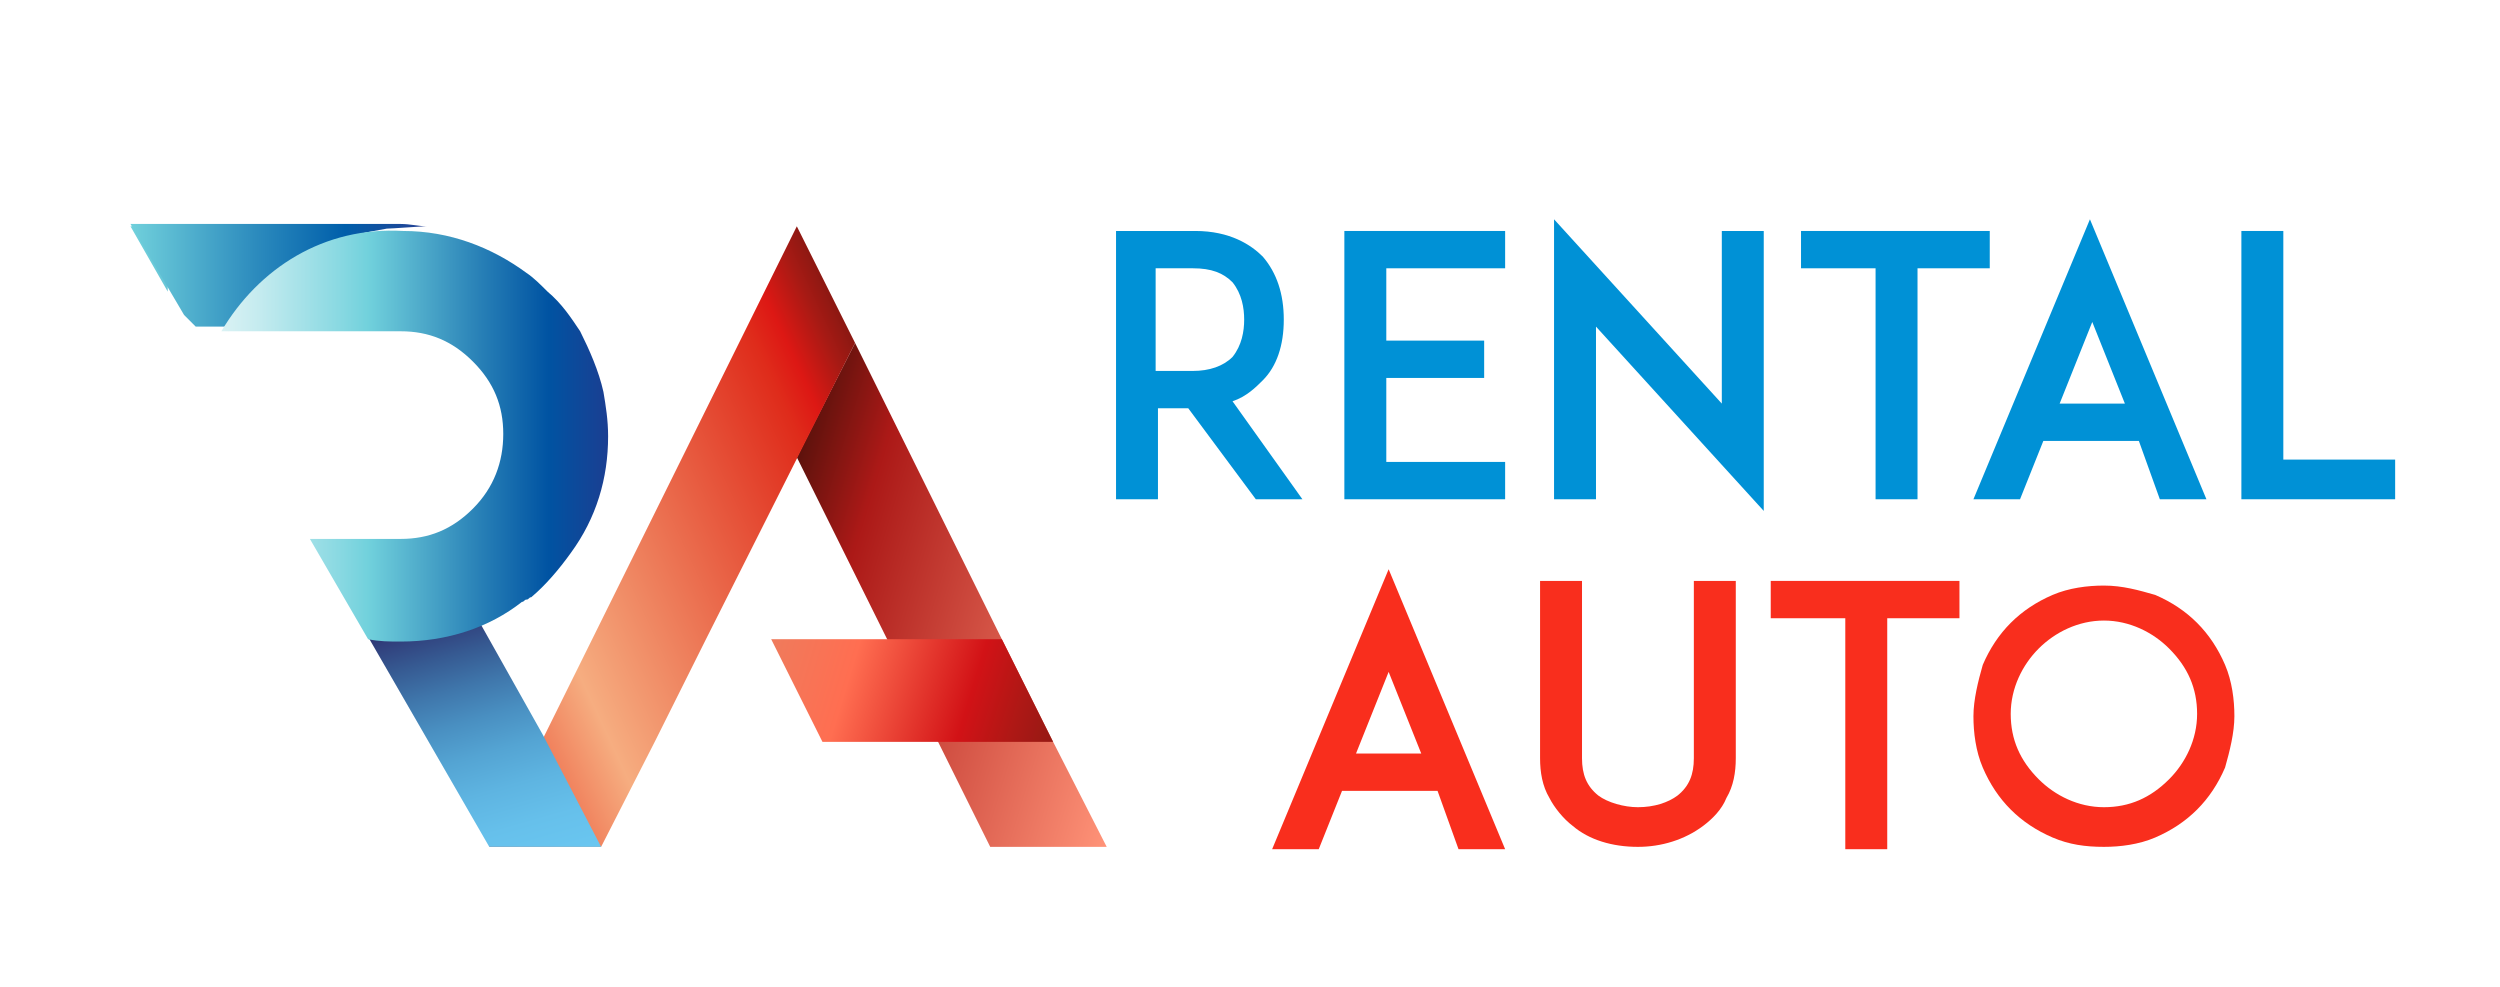 <svg width="152" height="60" viewBox="0 0 152 60" fill="none" xmlns="http://www.w3.org/2000/svg">
<path d="M64.03 45.106L60.913 38.865L51.989 20.851L48.447 27.801L60.205 51.489H67.288L64.03 45.106Z" fill="url(#paint0_linear)"/>
<path d="M64.03 45.106L60.913 38.865H53.972H46.889L50.006 45.106H64.03Z" fill="url(#paint1_linear)"/>
<path d="M48.447 13.759L29.748 51.489H36.406H36.548L39.806 45.106L42.923 38.865L51.989 20.851L48.447 13.759Z" fill="url(#paint2_linear)"/>
<path d="M10.199 17.447C10.341 15.886 11.049 14.61 12.041 13.759H7.933L10.199 17.73C10.199 17.589 10.199 17.589 10.199 17.447Z" fill="url(#paint3_linear)"/>
<path d="M36.548 51.489L33.007 44.681L29.182 37.872C29.182 37.872 27.623 38.44 25.924 38.723C24.082 39.007 22.665 38.723 22.382 38.723L29.748 51.489H36.548Z" fill="url(#paint4_linear)"/>
<path d="M13.883 20.142C14.024 19.575 14.449 18.865 14.874 18.44C16.716 16.454 17.991 15.603 20.257 14.752C21.815 14.184 21.957 14.184 23.515 13.901C23.799 13.901 25.64 13.759 25.924 13.759C25.499 13.759 24.932 13.617 24.365 13.617H7.933L11.191 19.149L11.899 19.858H13.883V20.142Z" fill="url(#paint5_linear)"/>
<path d="M13.458 20.142H24.365C26.065 20.142 27.482 20.709 28.757 21.986C30.032 23.262 30.598 24.681 30.598 26.383C30.598 28.085 30.032 29.645 28.757 30.922C27.482 32.199 26.065 32.766 24.365 32.766H18.841L22.382 38.865C23.09 39.007 23.657 39.007 24.365 39.007C27.198 39.007 29.748 38.156 31.732 36.596C31.873 36.596 31.873 36.454 32.015 36.454C32.157 36.454 32.157 36.312 32.298 36.312C33.148 35.603 33.998 34.61 34.706 33.617C36.265 31.489 36.973 29.078 36.973 26.525C36.973 25.532 36.831 24.681 36.69 23.83C36.406 22.553 35.84 21.277 35.273 20.142C34.706 19.291 34.14 18.44 33.29 17.73C32.865 17.305 32.44 16.879 32.015 16.596C29.89 15.036 27.34 14.043 24.507 14.043C19.691 13.759 15.724 16.312 13.458 20.142Z" fill="url(#paint6_linear)"/>
<path d="M79.187 30.355H76.354L72.246 24.823H70.404V30.355H67.855V14.043H69.979H72.671C74.796 14.043 76.071 14.894 76.779 15.603C77.629 16.596 78.054 17.872 78.054 19.433C78.054 20.993 77.629 22.27 76.779 23.121C76.354 23.546 75.787 24.113 74.938 24.397L79.187 30.355ZM72.529 22.553C73.521 22.553 74.371 22.27 74.938 21.702C75.504 20.993 75.646 20.142 75.646 19.433C75.646 18.723 75.504 17.872 74.938 17.163C74.371 16.596 73.663 16.312 72.529 16.312H70.263V22.553H72.529Z" fill="#0091D6"/>
<path d="M84.287 20.709H90.237V22.979H84.287V28.085H91.512V30.355H84.287H81.737V14.043H84.287H91.512V16.312H84.287V20.709Z" fill="#0091D6"/>
<path d="M97.036 19.858V30.355H94.486V13.333L104.686 24.539V14.043H107.236V31.064L97.036 19.858Z" fill="#0091D6"/>
<path d="M121.118 16.312H116.585V30.355H114.035V16.312H109.502V14.043H120.977V16.312H121.118Z" fill="#0091D6"/>
<path d="M130.043 26.808H124.235L122.818 30.355H119.985L127.068 13.333L134.151 30.355H131.318L130.043 26.808ZM129.193 24.539L127.21 19.575L125.226 24.539H129.193Z" fill="#0091D6"/>
<path d="M145.625 30.355H138.826H136.276V14.043H138.826V27.943H145.625V30.355Z" fill="#0091D6"/>
<path d="M87.403 48.085H81.595L80.179 51.631H77.346L84.429 34.61L91.512 51.631H88.678L87.403 48.085ZM86.412 45.816L84.429 40.851L82.445 45.816H86.412Z" fill="#F92E1D"/>
<path d="M95.62 50.213C95.053 49.787 94.486 49.078 94.203 48.511C93.778 47.801 93.636 46.95 93.636 46.099V35.319H96.186V46.099C96.186 47.092 96.47 47.801 97.178 48.369C97.745 48.794 98.736 49.078 99.586 49.078C100.578 49.078 101.428 48.794 101.994 48.369C102.703 47.801 102.986 47.092 102.986 46.099V35.319H105.536V46.099C105.536 46.95 105.394 47.801 104.969 48.511C104.686 49.22 104.119 49.787 103.553 50.213C102.419 51.064 101.003 51.489 99.586 51.489C98.028 51.489 96.611 51.064 95.62 50.213Z" fill="#F92E1D"/>
<path d="M119.277 37.589H114.744V51.631H112.194V37.589H107.661V35.319H119.135V37.589H119.277Z" fill="#F92E1D"/>
<path d="M124.801 50.922C123.81 50.496 122.96 49.929 122.252 49.22C121.543 48.511 120.977 47.66 120.552 46.667C120.127 45.674 119.985 44.539 119.985 43.546C119.985 42.553 120.268 41.418 120.552 40.425C120.977 39.433 121.543 38.582 122.252 37.872C122.96 37.163 123.81 36.596 124.801 36.17C125.793 35.745 126.926 35.603 127.918 35.603C129.051 35.603 130.043 35.886 131.034 36.17C132.026 36.596 132.876 37.163 133.584 37.872C134.293 38.582 134.859 39.433 135.284 40.425C135.709 41.418 135.851 42.553 135.851 43.546C135.851 44.539 135.567 45.674 135.284 46.667C134.859 47.66 134.293 48.511 133.584 49.22C132.876 49.929 132.026 50.496 131.034 50.922C130.043 51.347 128.91 51.489 127.918 51.489C126.785 51.489 125.793 51.347 124.801 50.922ZM123.951 39.433C122.96 40.425 122.252 41.844 122.252 43.404C122.252 44.965 122.818 46.241 123.951 47.376C124.943 48.369 126.36 49.078 127.918 49.078C129.476 49.078 130.751 48.511 131.884 47.376C132.876 46.383 133.584 44.965 133.584 43.404C133.584 41.844 133.018 40.567 131.884 39.433C130.893 38.44 129.476 37.73 127.918 37.73C126.36 37.73 124.943 38.44 123.951 39.433Z" fill="#F92E1D"/>
<defs>
<linearGradient id="paint0_linear" x1="46.781" y1="33.266" x2="70.56" y2="40.526" gradientUnits="userSpaceOnUse">
<stop stop-color="#5C120C"/>
<stop offset="0.199" stop-color="#AC1917"/>
<stop offset="1" stop-color="#FF9378"/>
</linearGradient>
<linearGradient id="paint1_linear" x1="46.739" y1="39.359" x2="64.226" y2="44.699" gradientUnits="userSpaceOnUse">
<stop stop-color="#EF7B5C"/>
<stop offset="0.284" stop-color="#FF6E51"/>
<stop offset="0.688" stop-color="#D21216"/>
<stop offset="0.857" stop-color="#AE1815"/>
<stop offset="1" stop-color="#941914"/>
</linearGradient>
<linearGradient id="paint2_linear" x1="24.779" y1="40.881" x2="54.784" y2="26.908" gradientUnits="userSpaceOnUse">
<stop stop-color="#E73A23"/>
<stop offset="0.284" stop-color="#F6AD80"/>
<stop offset="0.833" stop-color="#DF2C1B"/>
<stop offset="0.887" stop-color="#DD1814"/>
<stop offset="0.957" stop-color="#A61A14"/>
<stop offset="1" stop-color="#8B1812"/>
</linearGradient>
<linearGradient id="paint3_linear" x1="7.869" y1="15.757" x2="36.865" y2="15.757" gradientUnits="userSpaceOnUse">
<stop stop-color="#71D1DC"/>
<stop offset="0.628" stop-color="#277FB6"/>
<stop offset="1" stop-color="#0053A2"/>
</linearGradient>
<linearGradient id="paint4_linear" x1="21.273" y1="16.493" x2="33.298" y2="58.374" gradientUnits="userSpaceOnUse">
<stop offset="0.337" stop-color="#110605"/>
<stop offset="0.484" stop-color="#2A2E6D"/>
<stop offset="0.51" stop-color="#303D7A"/>
<stop offset="0.554" stop-color="#365A92"/>
<stop offset="0.601" stop-color="#3F76AB"/>
<stop offset="0.649" stop-color="#498FC1"/>
<stop offset="0.699" stop-color="#54A4D3"/>
<stop offset="0.752" stop-color="#5EB4E1"/>
<stop offset="0.809" stop-color="#66C0EB"/>
<stop offset="0.873" stop-color="#6AC7F1"/>
<stop offset="0.959" stop-color="#6CC9F3"/>
</linearGradient>
<linearGradient id="paint5_linear" x1="7.869" y1="16.933" x2="25.863" y2="16.933" gradientUnits="userSpaceOnUse">
<stop stop-color="#71D1DC"/>
<stop offset="0.434" stop-color="#2B8ABD"/>
<stop offset="0.73" stop-color="#005EAA"/>
<stop offset="1" stop-color="#264194"/>
</linearGradient>
<linearGradient id="paint6_linear" x1="13.494" y1="26.324" x2="36.865" y2="26.324" gradientUnits="userSpaceOnUse">
<stop stop-color="#DAF2F4"/>
<stop offset="0.098" stop-color="#C4EBEF"/>
<stop offset="0.302" stop-color="#8AD9E2"/>
<stop offset="0.381" stop-color="#71D1DC"/>
<stop offset="0.675" stop-color="#277FB6"/>
<stop offset="0.85" stop-color="#0053A2"/>
<stop offset="1" stop-color="#1A3F92"/>
</linearGradient>
</defs>
</svg>
